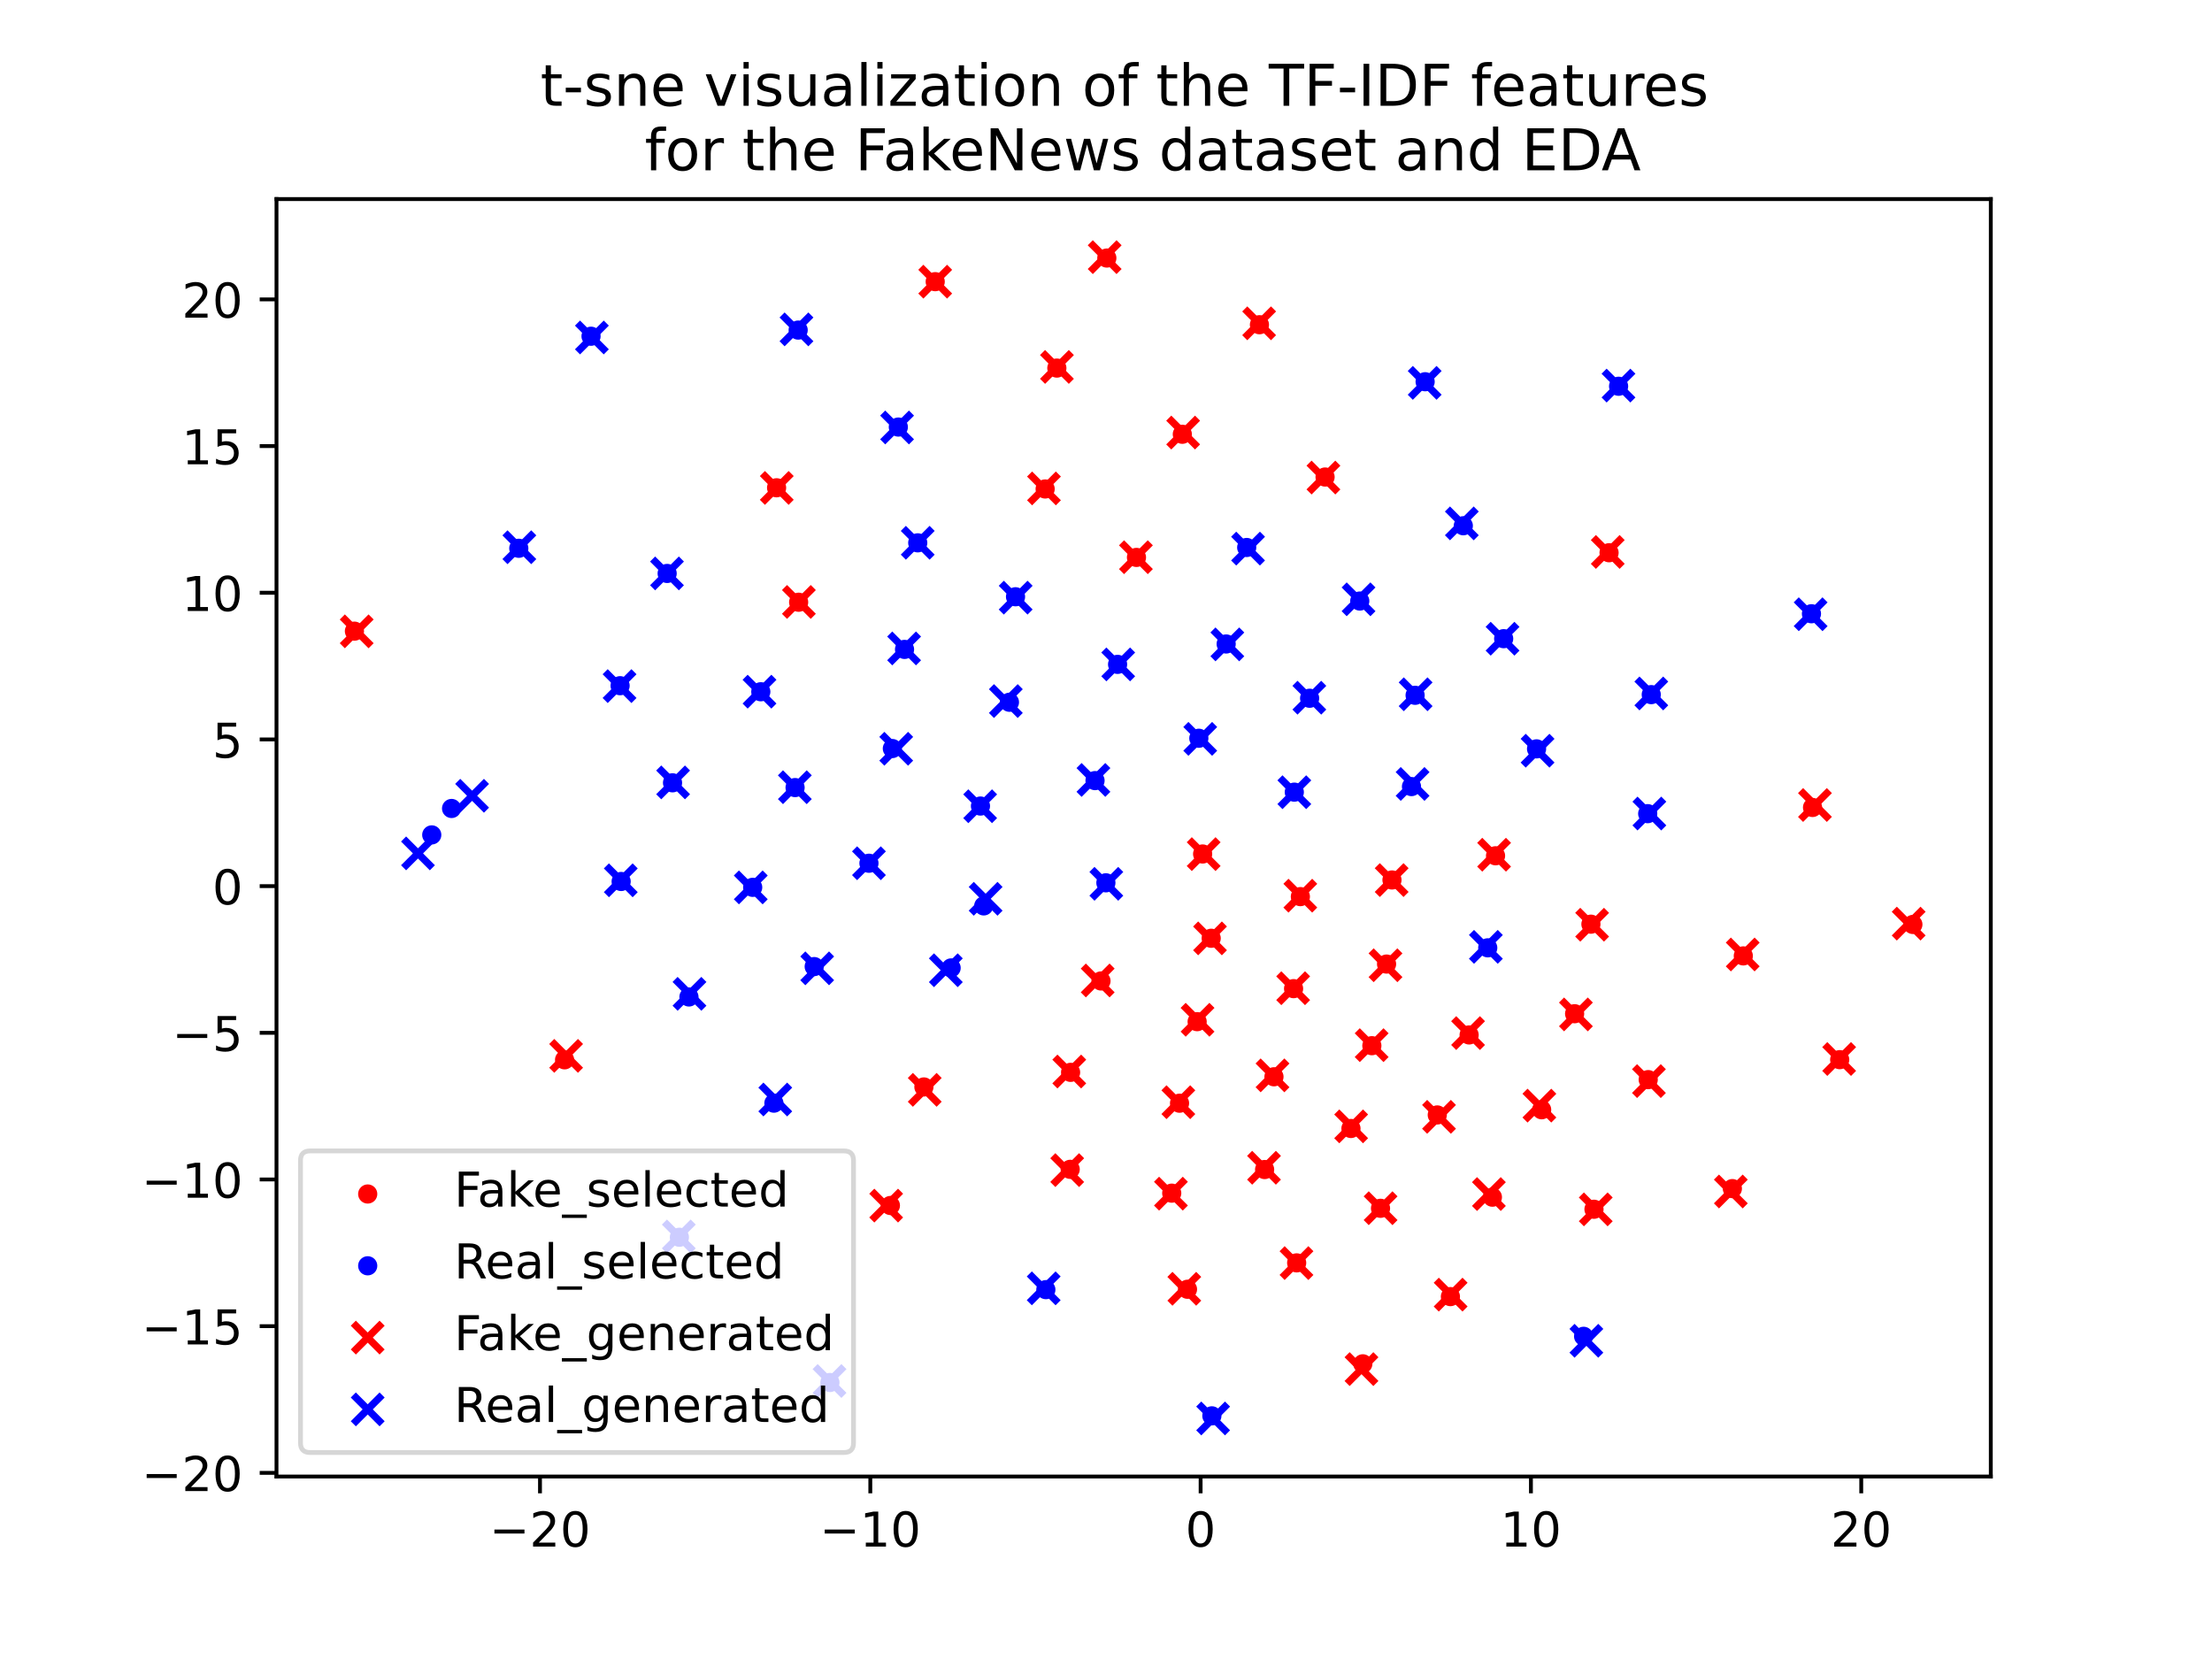 <?xml version="1.0" encoding="utf-8" standalone="no"?>
<!DOCTYPE svg PUBLIC "-//W3C//DTD SVG 1.1//EN"
  "http://www.w3.org/Graphics/SVG/1.1/DTD/svg11.dtd">
<!-- Created with matplotlib (https://matplotlib.org/) -->
<svg height="345.6pt" version="1.1" viewBox="0 0 460.8 345.6" width="460.8pt" xmlns="http://www.w3.org/2000/svg" xmlns:xlink="http://www.w3.org/1999/xlink">
 <defs>
  <style type="text/css">*{stroke-linecap:butt;stroke-linejoin:round;}</style>
 </defs>
 <g id="figure_1">
  <g id="patch_1">
   <path d="M 0 345.6 
L 460.8 345.6 
L 460.8 0 
L 0 0 
z
" style="fill:#ffffff;"/>
  </g>
  <g id="axes_1">
   <g id="patch_2">
    <path d="M 57.6 307.584 
L 414.72 307.584 
L 414.72 41.472 
L 57.6 41.472 
z
" style="fill:#ffffff;"/>
   </g>
   <g id="PathCollection_1">
    <defs>
     <path d="M 0 1.5 
C 0.398 1.5 0.779 1.342 1.061 1.061 
C 1.342 0.779 1.5 0.398 1.5 0 
C 1.5 -0.398 1.342 -0.779 1.061 -1.061 
C 0.779 -1.342 0.398 -1.5 0 -1.5 
C -0.398 -1.5 -0.779 -1.342 -1.061 -1.061 
C -1.342 -0.779 -1.5 -0.398 -1.5 0 
C -1.5 0.398 -1.342 0.779 -1.061 1.061 
C -0.779 1.342 -0.398 1.5 0 1.5 
z
" id="m5cd9cd2c1f" style="stroke:#ff0000;"/>
    </defs>
    <g clip-path="url(#p3968320661)">
     <use style="fill:#ff0000;stroke:#ff0000;" x="302.148" xlink:href="#m5cd9cd2c1f" y="270.108"/>
     <use style="fill:#ff0000;stroke:#ff0000;" x="287.586" xlink:href="#m5cd9cd2c1f" y="251.712"/>
     <use style="fill:#ff0000;stroke:#ff0000;" x="194.821" xlink:href="#m5cd9cd2c1f" y="58.677"/>
     <use style="fill:#ff0000;stroke:#ff0000;" x="289.973" xlink:href="#m5cd9cd2c1f" y="183.312"/>
     <use style="fill:#ff0000;stroke:#ff0000;" x="166.371" xlink:href="#m5cd9cd2c1f" y="125.456"/>
     <use style="fill:#ff0000;stroke:#ff0000;" x="245.72" xlink:href="#m5cd9cd2c1f" y="229.82"/>
     <use style="fill:#ff0000;stroke:#ff0000;" x="246.3" xlink:href="#m5cd9cd2c1f" y="90.466"/>
     <use style="fill:#ff0000;stroke:#ff0000;" x="299.409" xlink:href="#m5cd9cd2c1f" y="232.263"/>
     <use style="fill:#ff0000;stroke:#ff0000;" x="161.778" xlink:href="#m5cd9cd2c1f" y="101.613"/>
     <use style="fill:#ff0000;stroke:#ff0000;" x="223.023" xlink:href="#m5cd9cd2c1f" y="223.392"/>
     <use style="fill:#ff0000;stroke:#ff0000;" x="250.529" xlink:href="#m5cd9cd2c1f" y="177.9"/>
     <use style="fill:#ff0000;stroke:#ff0000;" x="265.39" xlink:href="#m5cd9cd2c1f" y="224.313"/>
     <use style="fill:#ff0000;stroke:#ff0000;" x="230.573" xlink:href="#m5cd9cd2c1f" y="53.755"/>
     <use style="fill:#ff0000;stroke:#ff0000;" x="285.783" xlink:href="#m5cd9cd2c1f" y="217.837"/>
     <use style="fill:#ff0000;stroke:#ff0000;" x="270.119" xlink:href="#m5cd9cd2c1f" y="263.08"/>
     <use style="fill:#ff0000;stroke:#ff0000;" x="269.476" xlink:href="#m5cd9cd2c1f" y="205.953"/>
     <use style="fill:#ff0000;stroke:#ff0000;" x="73.833" xlink:href="#m5cd9cd2c1f" y="131.482"/>
     <use style="fill:#ff0000;stroke:#ff0000;" x="192.466" xlink:href="#m5cd9cd2c1f" y="226.432"/>
     <use style="fill:#ff0000;stroke:#ff0000;" x="244.093" xlink:href="#m5cd9cd2c1f" y="248.556"/>
     <use style="fill:#ff0000;stroke:#ff0000;" x="217.723" xlink:href="#m5cd9cd2c1f" y="101.862"/>
     <use style="fill:#ff0000;stroke:#ff0000;" x="328.02" xlink:href="#m5cd9cd2c1f" y="211.178"/>
     <use style="fill:#ff0000;stroke:#ff0000;" x="262.364" xlink:href="#m5cd9cd2c1f" y="67.645"/>
     <use style="fill:#ff0000;stroke:#ff0000;" x="185.486" xlink:href="#m5cd9cd2c1f" y="251.128"/>
     <use style="fill:#ff0000;stroke:#ff0000;" x="310.893" xlink:href="#m5cd9cd2c1f" y="249.395"/>
     <use style="fill:#ff0000;stroke:#ff0000;" x="360.882" xlink:href="#m5cd9cd2c1f" y="247.608"/>
     <use style="fill:#ff0000;stroke:#ff0000;" x="288.846" xlink:href="#m5cd9cd2c1f" y="200.832"/>
     <use style="fill:#ff0000;stroke:#ff0000;" x="335.196" xlink:href="#m5cd9cd2c1f" y="115.145"/>
     <use style="fill:#ff0000;stroke:#ff0000;" x="270.891" xlink:href="#m5cd9cd2c1f" y="186.782"/>
     <use style="fill:#ff0000;stroke:#ff0000;" x="249.388" xlink:href="#m5cd9cd2c1f" y="212.831"/>
     <use style="fill:#ff0000;stroke:#ff0000;" x="247.375" xlink:href="#m5cd9cd2c1f" y="268.576"/>
     <use style="fill:#ff0000;stroke:#ff0000;" x="332.056" xlink:href="#m5cd9cd2c1f" y="251.909"/>
     <use style="fill:#ff0000;stroke:#ff0000;" x="363.163" xlink:href="#m5cd9cd2c1f" y="199.131"/>
     <use style="fill:#ff0000;stroke:#ff0000;" x="377.584" xlink:href="#m5cd9cd2c1f" y="168.21"/>
     <use style="fill:#ff0000;stroke:#ff0000;" x="306.046" xlink:href="#m5cd9cd2c1f" y="215.597"/>
     <use style="fill:#ff0000;stroke:#ff0000;" x="236.748" xlink:href="#m5cd9cd2c1f" y="116.121"/>
     <use style="fill:#ff0000;stroke:#ff0000;" x="311.55" xlink:href="#m5cd9cd2c1f" y="178.274"/>
     <use style="fill:#ff0000;stroke:#ff0000;" x="283.902" xlink:href="#m5cd9cd2c1f" y="284.108"/>
     <use style="fill:#ff0000;stroke:#ff0000;" x="398.487" xlink:href="#m5cd9cd2c1f" y="192.583"/>
     <use style="fill:#ff0000;stroke:#ff0000;" x="343.354" xlink:href="#m5cd9cd2c1f" y="224.906"/>
     <use style="fill:#ff0000;stroke:#ff0000;" x="263.443" xlink:href="#m5cd9cd2c1f" y="243.634"/>
     <use style="fill:#ff0000;stroke:#ff0000;" x="331.417" xlink:href="#m5cd9cd2c1f" y="192.524"/>
     <use style="fill:#ff0000;stroke:#ff0000;" x="252.313" xlink:href="#m5cd9cd2c1f" y="195.458"/>
     <use style="fill:#ff0000;stroke:#ff0000;" x="229.354" xlink:href="#m5cd9cd2c1f" y="204.352"/>
     <use style="fill:#ff0000;stroke:#ff0000;" x="117.612" xlink:href="#m5cd9cd2c1f" y="220.778"/>
     <use style="fill:#ff0000;stroke:#ff0000;" x="383.243" xlink:href="#m5cd9cd2c1f" y="220.746"/>
     <use style="fill:#ff0000;stroke:#ff0000;" x="222.939" xlink:href="#m5cd9cd2c1f" y="243.593"/>
     <use style="fill:#ff0000;stroke:#ff0000;" x="281.429" xlink:href="#m5cd9cd2c1f" y="235.086"/>
     <use style="fill:#ff0000;stroke:#ff0000;" x="276.037" xlink:href="#m5cd9cd2c1f" y="99.372"/>
     <use style="fill:#ff0000;stroke:#ff0000;" x="321.154" xlink:href="#m5cd9cd2c1f" y="231.183"/>
     <use style="fill:#ff0000;stroke:#ff0000;" x="220.162" xlink:href="#m5cd9cd2c1f" y="76.678"/>
    </g>
   </g>
   <g id="PathCollection_2">
    <defs>
     <path d="M 0 1.5 
C 0.398 1.5 0.779 1.342 1.061 1.061 
C 1.342 0.779 1.5 0.398 1.5 0 
C 1.5 -0.398 1.342 -0.779 1.061 -1.061 
C 0.779 -1.342 0.398 -1.5 0 -1.5 
C -0.398 -1.5 -0.779 -1.342 -1.061 -1.061 
C -1.342 -0.779 -1.5 -0.398 -1.5 0 
C -1.5 0.398 -1.342 0.779 -1.061 1.061 
C -0.779 1.342 -0.398 1.5 0 1.5 
z
" id="m6f9c058db0" style="stroke:#0000ff;"/>
    </defs>
    <g clip-path="url(#p3968320661)">
     <use style="fill:#0000ff;stroke:#0000ff;" x="252.454" xlink:href="#m6f9c058db0" y="294.946"/>
     <use style="fill:#0000ff;stroke:#0000ff;" x="313.242" xlink:href="#m6f9c058db0" y="133.048"/>
     <use style="fill:#0000ff;stroke:#0000ff;" x="337.182" xlink:href="#m6f9c058db0" y="80.465"/>
     <use style="fill:#0000ff;stroke:#0000ff;" x="165.63" xlink:href="#m6f9c058db0" y="164.067"/>
     <use style="fill:#0000ff;stroke:#0000ff;" x="181.017" xlink:href="#m6f9c058db0" y="179.829"/>
     <use style="fill:#0000ff;stroke:#0000ff;" x="294.794" xlink:href="#m6f9c058db0" y="144.844"/>
     <use style="fill:#0000ff;stroke:#0000ff;" x="269.627" xlink:href="#m6f9c058db0" y="165.018"/>
     <use style="fill:#0000ff;stroke:#0000ff;" x="329.894" xlink:href="#m6f9c058db0" y="278.379"/>
     <use style="fill:#0000ff;stroke:#0000ff;" x="188.431" xlink:href="#m6f9c058db0" y="135.284"/>
     <use style="fill:#0000ff;stroke:#0000ff;" x="187.139" xlink:href="#m6f9c058db0" y="88.964"/>
     <use style="fill:#0000ff;stroke:#0000ff;" x="210.286" xlink:href="#m6f9c058db0" y="146.292"/>
     <use style="fill:#0000ff;stroke:#0000ff;" x="230.376" xlink:href="#m6f9c058db0" y="183.906"/>
     <use style="fill:#0000ff;stroke:#0000ff;" x="272.818" xlink:href="#m6f9c058db0" y="145.46"/>
     <use style="fill:#0000ff;stroke:#0000ff;" x="232.813" xlink:href="#m6f9c058db0" y="138.401"/>
     <use style="fill:#0000ff;stroke:#0000ff;" x="123.124" xlink:href="#m6f9c058db0" y="70.044"/>
     <use style="fill:#0000ff;stroke:#0000ff;" x="204.932" xlink:href="#m6f9c058db0" y="188.716"/>
     <use style="fill:#0000ff;stroke:#0000ff;" x="158.49" xlink:href="#m6f9c058db0" y="144.105"/>
     <use style="fill:#0000ff;stroke:#0000ff;" x="228.115" xlink:href="#m6f9c058db0" y="162.614"/>
     <use style="fill:#0000ff;stroke:#0000ff;" x="377.36" xlink:href="#m6f9c058db0" y="127.856"/>
     <use style="fill:#0000ff;stroke:#0000ff;" x="294.039" xlink:href="#m6f9c058db0" y="163.859"/>
     <use style="fill:#0000ff;stroke:#0000ff;" x="172.886" xlink:href="#m6f9c058db0" y="288.001"/>
     <use style="fill:#0000ff;stroke:#0000ff;" x="320.092" xlink:href="#m6f9c058db0" y="156.001"/>
     <use style="fill:#0000ff;stroke:#0000ff;" x="343.245" xlink:href="#m6f9c058db0" y="169.501"/>
     <use style="fill:#0000ff;stroke:#0000ff;" x="191.181" xlink:href="#m6f9c058db0" y="113.083"/>
     <use style="fill:#0000ff;stroke:#0000ff;" x="89.942" xlink:href="#m6f9c058db0" y="173.924"/>
     <use style="fill:#0000ff;stroke:#0000ff;" x="140.101" xlink:href="#m6f9c058db0" y="163.073"/>
     <use style="fill:#0000ff;stroke:#0000ff;" x="249.738" xlink:href="#m6f9c058db0" y="153.794"/>
     <use style="fill:#0000ff;stroke:#0000ff;" x="309.924" xlink:href="#m6f9c058db0" y="197.448"/>
     <use style="fill:#0000ff;stroke:#0000ff;" x="198.137" xlink:href="#m6f9c058db0" y="201.637"/>
     <use style="fill:#0000ff;stroke:#0000ff;" x="161.219" xlink:href="#m6f9c058db0" y="229.807"/>
     <use style="fill:#0000ff;stroke:#0000ff;" x="138.981" xlink:href="#m6f9c058db0" y="119.461"/>
     <use style="fill:#0000ff;stroke:#0000ff;" x="129.397" xlink:href="#m6f9c058db0" y="183.629"/>
     <use style="fill:#0000ff;stroke:#0000ff;" x="204.25" xlink:href="#m6f9c058db0" y="167.913"/>
     <use style="fill:#0000ff;stroke:#0000ff;" x="343.987" xlink:href="#m6f9c058db0" y="144.704"/>
     <use style="fill:#0000ff;stroke:#0000ff;" x="156.799" xlink:href="#m6f9c058db0" y="184.851"/>
     <use style="fill:#0000ff;stroke:#0000ff;" x="259.71" xlink:href="#m6f9c058db0" y="114.05"/>
     <use style="fill:#0000ff;stroke:#0000ff;" x="304.835" xlink:href="#m6f9c058db0" y="109.523"/>
     <use style="fill:#0000ff;stroke:#0000ff;" x="141.529" xlink:href="#m6f9c058db0" y="257.743"/>
     <use style="fill:#0000ff;stroke:#0000ff;" x="255.433" xlink:href="#m6f9c058db0" y="134.153"/>
     <use style="fill:#0000ff;stroke:#0000ff;" x="129.18" xlink:href="#m6f9c058db0" y="142.844"/>
     <use style="fill:#0000ff;stroke:#0000ff;" x="217.87" xlink:href="#m6f9c058db0" y="268.655"/>
     <use style="fill:#0000ff;stroke:#0000ff;" x="169.614" xlink:href="#m6f9c058db0" y="201.358"/>
     <use style="fill:#0000ff;stroke:#0000ff;" x="166.274" xlink:href="#m6f9c058db0" y="68.763"/>
     <use style="fill:#0000ff;stroke:#0000ff;" x="143.52" xlink:href="#m6f9c058db0" y="207.688"/>
     <use style="fill:#0000ff;stroke:#0000ff;" x="283.265" xlink:href="#m6f9c058db0" y="125.209"/>
     <use style="fill:#0000ff;stroke:#0000ff;" x="211.553" xlink:href="#m6f9c058db0" y="124.316"/>
     <use style="fill:#0000ff;stroke:#0000ff;" x="94.071" xlink:href="#m6f9c058db0" y="168.42"/>
     <use style="fill:#0000ff;stroke:#0000ff;" x="296.881" xlink:href="#m6f9c058db0" y="79.523"/>
     <use style="fill:#0000ff;stroke:#0000ff;" x="185.894" xlink:href="#m6f9c058db0" y="155.936"/>
     <use style="fill:#0000ff;stroke:#0000ff;" x="108.074" xlink:href="#m6f9c058db0" y="114.218"/>
    </g>
   </g>
   <g id="PathCollection_3">
    <defs>
     <path d="M -3 3 
L 3 -3 
M -3 -3 
L 3 3 
" id="m0efbf2f2ab" style="stroke:#ff0000;stroke-width:1.5;"/>
    </defs>
    <g clip-path="url(#p3968320661)">
     <use style="fill:#ff0000;stroke:#ff0000;stroke-width:1.5;" x="302.196" xlink:href="#m0efbf2f2ab" y="269.693"/>
     <use style="fill:#ff0000;stroke:#ff0000;stroke-width:1.5;" x="287.602" xlink:href="#m0efbf2f2ab" y="251.692"/>
     <use style="fill:#ff0000;stroke:#ff0000;stroke-width:1.5;" x="194.821" xlink:href="#m0efbf2f2ab" y="58.677"/>
     <use style="fill:#ff0000;stroke:#ff0000;stroke-width:1.5;" x="289.908" xlink:href="#m0efbf2f2ab" y="183.336"/>
     <use style="fill:#ff0000;stroke:#ff0000;stroke-width:1.5;" x="166.425" xlink:href="#m0efbf2f2ab" y="125.394"/>
     <use style="fill:#ff0000;stroke:#ff0000;stroke-width:1.5;" x="245.473" xlink:href="#m0efbf2f2ab" y="229.607"/>
     <use style="fill:#ff0000;stroke:#ff0000;stroke-width:1.5;" x="246.47" xlink:href="#m0efbf2f2ab" y="90.108"/>
     <use style="fill:#ff0000;stroke:#ff0000;stroke-width:1.5;" x="299.773" xlink:href="#m0efbf2f2ab" y="232.654"/>
     <use style="fill:#ff0000;stroke:#ff0000;stroke-width:1.5;" x="161.817" xlink:href="#m0efbf2f2ab" y="101.644"/>
     <use style="fill:#ff0000;stroke:#ff0000;stroke-width:1.5;" x="222.747" xlink:href="#m0efbf2f2ab" y="223.217"/>
     <use style="fill:#ff0000;stroke:#ff0000;stroke-width:1.5;" x="250.745" xlink:href="#m0efbf2f2ab" y="177.928"/>
     <use style="fill:#ff0000;stroke:#ff0000;stroke-width:1.5;" x="265.086" xlink:href="#m0efbf2f2ab" y="224.016"/>
     <use style="fill:#ff0000;stroke:#ff0000;stroke-width:1.5;" x="230.122" xlink:href="#m0efbf2f2ab" y="53.568"/>
     <use style="fill:#ff0000;stroke:#ff0000;stroke-width:1.5;" x="285.74" xlink:href="#m0efbf2f2ab" y="217.726"/>
     <use style="fill:#ff0000;stroke:#ff0000;stroke-width:1.5;" x="270.083" xlink:href="#m0efbf2f2ab" y="263.124"/>
     <use style="fill:#ff0000;stroke:#ff0000;stroke-width:1.5;" x="269.389" xlink:href="#m0efbf2f2ab" y="205.862"/>
     <use style="fill:#ff0000;stroke:#ff0000;stroke-width:1.5;" x="74.308" xlink:href="#m0efbf2f2ab" y="131.52"/>
     <use style="fill:#ff0000;stroke:#ff0000;stroke-width:1.5;" x="192.639" xlink:href="#m0efbf2f2ab" y="227.034"/>
     <use style="fill:#ff0000;stroke:#ff0000;stroke-width:1.5;" x="243.927" xlink:href="#m0efbf2f2ab" y="248.658"/>
     <use style="fill:#ff0000;stroke:#ff0000;stroke-width:1.5;" x="217.478" xlink:href="#m0efbf2f2ab" y="101.745"/>
     <use style="fill:#ff0000;stroke:#ff0000;stroke-width:1.5;" x="328.293" xlink:href="#m0efbf2f2ab" y="211.322"/>
     <use style="fill:#ff0000;stroke:#ff0000;stroke-width:1.5;" x="262.3" xlink:href="#m0efbf2f2ab" y="67.354"/>
     <use style="fill:#ff0000;stroke:#ff0000;stroke-width:1.5;" x="184.607" xlink:href="#m0efbf2f2ab" y="251.148"/>
     <use style="fill:#ff0000;stroke:#ff0000;stroke-width:1.5;" x="310.166" xlink:href="#m0efbf2f2ab" y="248.743"/>
     <use style="fill:#ff0000;stroke:#ff0000;stroke-width:1.5;" x="360.565" xlink:href="#m0efbf2f2ab" y="248.209"/>
     <use style="fill:#ff0000;stroke:#ff0000;stroke-width:1.5;" x="288.625" xlink:href="#m0efbf2f2ab" y="201.077"/>
     <use style="fill:#ff0000;stroke:#ff0000;stroke-width:1.5;" x="334.925" xlink:href="#m0efbf2f2ab" y="114.979"/>
     <use style="fill:#ff0000;stroke:#ff0000;stroke-width:1.5;" x="270.88" xlink:href="#m0efbf2f2ab" y="186.586"/>
     <use style="fill:#ff0000;stroke:#ff0000;stroke-width:1.5;" x="249.469" xlink:href="#m0efbf2f2ab" y="212.436"/>
     <use style="fill:#ff0000;stroke:#ff0000;stroke-width:1.5;" x="246.712" xlink:href="#m0efbf2f2ab" y="268.476"/>
     <use style="fill:#ff0000;stroke:#ff0000;stroke-width:1.5;" x="332.426" xlink:href="#m0efbf2f2ab" y="251.934"/>
     <use style="fill:#ff0000;stroke:#ff0000;stroke-width:1.5;" x="363.042" xlink:href="#m0efbf2f2ab" y="198.835"/>
     <use style="fill:#ff0000;stroke:#ff0000;stroke-width:1.5;" x="378.089" xlink:href="#m0efbf2f2ab" y="167.696"/>
     <use style="fill:#ff0000;stroke:#ff0000;stroke-width:1.5;" x="305.824" xlink:href="#m0efbf2f2ab" y="215.209"/>
     <use style="fill:#ff0000;stroke:#ff0000;stroke-width:1.5;" x="236.633" xlink:href="#m0efbf2f2ab" y="116.077"/>
     <use style="fill:#ff0000;stroke:#ff0000;stroke-width:1.5;" x="311.247" xlink:href="#m0efbf2f2ab" y="178.053"/>
     <use style="fill:#ff0000;stroke:#ff0000;stroke-width:1.5;" x="283.623" xlink:href="#m0efbf2f2ab" y="285.21"/>
     <use style="fill:#ff0000;stroke:#ff0000;stroke-width:1.5;" x="397.611" xlink:href="#m0efbf2f2ab" y="192.406"/>
     <use style="fill:#ff0000;stroke:#ff0000;stroke-width:1.5;" x="343.502" xlink:href="#m0efbf2f2ab" y="225.213"/>
     <use style="fill:#ff0000;stroke:#ff0000;stroke-width:1.5;" x="263.318" xlink:href="#m0efbf2f2ab" y="243.264"/>
     <use style="fill:#ff0000;stroke:#ff0000;stroke-width:1.5;" x="331.666" xlink:href="#m0efbf2f2ab" y="192.635"/>
     <use style="fill:#ff0000;stroke:#ff0000;stroke-width:1.5;" x="252.068" xlink:href="#m0efbf2f2ab" y="195.48"/>
     <use style="fill:#ff0000;stroke:#ff0000;stroke-width:1.5;" x="228.669" xlink:href="#m0efbf2f2ab" y="204.247"/>
     <use style="fill:#ff0000;stroke:#ff0000;stroke-width:1.5;" x="117.933" xlink:href="#m0efbf2f2ab" y="219.956"/>
     <use style="fill:#ff0000;stroke:#ff0000;stroke-width:1.5;" x="383.129" xlink:href="#m0efbf2f2ab" y="220.609"/>
     <use style="fill:#ff0000;stroke:#ff0000;stroke-width:1.5;" x="222.318" xlink:href="#m0efbf2f2ab" y="243.756"/>
     <use style="fill:#ff0000;stroke:#ff0000;stroke-width:1.5;" x="281.469" xlink:href="#m0efbf2f2ab" y="234.641"/>
     <use style="fill:#ff0000;stroke:#ff0000;stroke-width:1.5;" x="275.697" xlink:href="#m0efbf2f2ab" y="99.482"/>
     <use style="fill:#ff0000;stroke:#ff0000;stroke-width:1.5;" x="320.683" xlink:href="#m0efbf2f2ab" y="230.32"/>
     <use style="fill:#ff0000;stroke:#ff0000;stroke-width:1.5;" x="220.183" xlink:href="#m0efbf2f2ab" y="76.437"/>
    </g>
   </g>
   <g id="PathCollection_4">
    <defs>
     <path d="M -3 3 
L 3 -3 
M -3 -3 
L 3 3 
" id="mff8bf70776" style="stroke:#0000ff;stroke-width:1.5;"/>
    </defs>
    <g clip-path="url(#p3968320661)">
     <use style="fill:#0000ff;stroke:#0000ff;stroke-width:1.5;" x="252.718" xlink:href="#mff8bf70776" y="295.488"/>
     <use style="fill:#0000ff;stroke:#0000ff;stroke-width:1.5;" x="313.01" xlink:href="#mff8bf70776" y="133.058"/>
     <use style="fill:#0000ff;stroke:#0000ff;stroke-width:1.5;" x="337.162" xlink:href="#mff8bf70776" y="80.325"/>
     <use style="fill:#0000ff;stroke:#0000ff;stroke-width:1.5;" x="165.58" xlink:href="#mff8bf70776" y="163.991"/>
     <use style="fill:#0000ff;stroke:#0000ff;stroke-width:1.5;" x="181.017" xlink:href="#mff8bf70776" y="179.829"/>
     <use style="fill:#0000ff;stroke:#0000ff;stroke-width:1.5;" x="294.9" xlink:href="#mff8bf70776" y="144.629"/>
     <use style="fill:#0000ff;stroke:#0000ff;stroke-width:1.5;" x="269.634" xlink:href="#mff8bf70776" y="165.033"/>
     <use style="fill:#0000ff;stroke:#0000ff;stroke-width:1.5;" x="330.475" xlink:href="#mff8bf70776" y="279.31"/>
     <use style="fill:#0000ff;stroke:#0000ff;stroke-width:1.5;" x="188.342" xlink:href="#mff8bf70776" y="135.077"/>
     <use style="fill:#0000ff;stroke:#0000ff;stroke-width:1.5;" x="186.878" xlink:href="#mff8bf70776" y="89.049"/>
     <use style="fill:#0000ff;stroke:#0000ff;stroke-width:1.5;" x="209.535" xlink:href="#mff8bf70776" y="146.046"/>
     <use style="fill:#0000ff;stroke:#0000ff;stroke-width:1.5;" x="230.472" xlink:href="#mff8bf70776" y="184.117"/>
     <use style="fill:#0000ff;stroke:#0000ff;stroke-width:1.5;" x="272.763" xlink:href="#mff8bf70776" y="145.343"/>
     <use style="fill:#0000ff;stroke:#0000ff;stroke-width:1.5;" x="232.943" xlink:href="#mff8bf70776" y="138.406"/>
     <use style="fill:#0000ff;stroke:#0000ff;stroke-width:1.5;" x="123.302" xlink:href="#mff8bf70776" y="70.302"/>
     <use style="fill:#0000ff;stroke:#0000ff;stroke-width:1.5;" x="205.324" xlink:href="#mff8bf70776" y="187.235"/>
     <use style="fill:#0000ff;stroke:#0000ff;stroke-width:1.5;" x="158.22" xlink:href="#mff8bf70776" y="144.087"/>
     <use style="fill:#0000ff;stroke:#0000ff;stroke-width:1.5;" x="227.784" xlink:href="#mff8bf70776" y="162.475"/>
     <use style="fill:#0000ff;stroke:#0000ff;stroke-width:1.5;" x="377.189" xlink:href="#mff8bf70776" y="127.958"/>
     <use style="fill:#0000ff;stroke:#0000ff;stroke-width:1.5;" x="294.269" xlink:href="#mff8bf70776" y="163.31"/>
     <use style="fill:#0000ff;stroke:#0000ff;stroke-width:1.5;" x="172.805" xlink:href="#mff8bf70776" y="287.689"/>
     <use style="fill:#0000ff;stroke:#0000ff;stroke-width:1.5;" x="320.305" xlink:href="#mff8bf70776" y="156.385"/>
     <use style="fill:#0000ff;stroke:#0000ff;stroke-width:1.5;" x="343.594" xlink:href="#mff8bf70776" y="169.473"/>
     <use style="fill:#0000ff;stroke:#0000ff;stroke-width:1.5;" x="191.177" xlink:href="#mff8bf70776" y="113.071"/>
     <use style="fill:#0000ff;stroke:#0000ff;stroke-width:1.5;" x="87.072" xlink:href="#mff8bf70776" y="177.777"/>
     <use style="fill:#0000ff;stroke:#0000ff;stroke-width:1.5;" x="140.22" xlink:href="#mff8bf70776" y="162.986"/>
     <use style="fill:#0000ff;stroke:#0000ff;stroke-width:1.5;" x="250.033" xlink:href="#mff8bf70776" y="153.919"/>
     <use style="fill:#0000ff;stroke:#0000ff;stroke-width:1.5;" x="309.535" xlink:href="#mff8bf70776" y="197.246"/>
     <use style="fill:#0000ff;stroke:#0000ff;stroke-width:1.5;" x="197.032" xlink:href="#mff8bf70776" y="202.12"/>
     <use style="fill:#0000ff;stroke:#0000ff;stroke-width:1.5;" x="161.504" xlink:href="#mff8bf70776" y="229.046"/>
     <use style="fill:#0000ff;stroke:#0000ff;stroke-width:1.5;" x="138.947" xlink:href="#mff8bf70776" y="119.453"/>
     <use style="fill:#0000ff;stroke:#0000ff;stroke-width:1.5;" x="129.321" xlink:href="#mff8bf70776" y="183.384"/>
     <use style="fill:#0000ff;stroke:#0000ff;stroke-width:1.5;" x="204.185" xlink:href="#mff8bf70776" y="167.954"/>
     <use style="fill:#0000ff;stroke:#0000ff;stroke-width:1.5;" x="343.999" xlink:href="#mff8bf70776" y="144.459"/>
     <use style="fill:#0000ff;stroke:#0000ff;stroke-width:1.5;" x="156.399" xlink:href="#mff8bf70776" y="184.86"/>
     <use style="fill:#0000ff;stroke:#0000ff;stroke-width:1.5;" x="259.993" xlink:href="#mff8bf70776" y="114.283"/>
     <use style="fill:#0000ff;stroke:#0000ff;stroke-width:1.5;" x="304.527" xlink:href="#mff8bf70776" y="109.031"/>
     <use style="fill:#0000ff;stroke:#0000ff;stroke-width:1.5;" x="141.409" xlink:href="#mff8bf70776" y="257.575"/>
     <use style="fill:#0000ff;stroke:#0000ff;stroke-width:1.5;" x="255.678" xlink:href="#mff8bf70776" y="134.234"/>
     <use style="fill:#0000ff;stroke:#0000ff;stroke-width:1.5;" x="129.065" xlink:href="#mff8bf70776" y="142.929"/>
     <use style="fill:#0000ff;stroke:#0000ff;stroke-width:1.5;" x="217.422" xlink:href="#mff8bf70776" y="268.384"/>
     <use style="fill:#0000ff;stroke:#0000ff;stroke-width:1.5;" x="170.235" xlink:href="#mff8bf70776" y="201.722"/>
     <use style="fill:#0000ff;stroke:#0000ff;stroke-width:1.5;" x="165.921" xlink:href="#mff8bf70776" y="68.614"/>
     <use style="fill:#0000ff;stroke:#0000ff;stroke-width:1.5;" x="143.632" xlink:href="#mff8bf70776" y="207.033"/>
     <use style="fill:#0000ff;stroke:#0000ff;stroke-width:1.5;" x="283.009" xlink:href="#mff8bf70776" y="124.846"/>
     <use style="fill:#0000ff;stroke:#0000ff;stroke-width:1.5;" x="211.583" xlink:href="#mff8bf70776" y="124.5"/>
     <use style="fill:#0000ff;stroke:#0000ff;stroke-width:1.5;" x="98.346" xlink:href="#mff8bf70776" y="165.774"/>
     <use style="fill:#0000ff;stroke:#0000ff;stroke-width:1.5;" x="296.787" xlink:href="#mff8bf70776" y="79.756"/>
     <use style="fill:#0000ff;stroke:#0000ff;stroke-width:1.5;" x="186.7" xlink:href="#mff8bf70776" y="155.981"/>
     <use style="fill:#0000ff;stroke:#0000ff;stroke-width:1.5;" x="108.193" xlink:href="#mff8bf70776" y="113.999"/>
    </g>
   </g>
   <g id="matplotlib.axis_1">
    <g id="xtick_1">
     <g id="line2d_1">
      <defs>
       <path d="M 0 0 
L 0 3.5 
" id="m333fd2d156" style="stroke:#000000;stroke-width:0.8;"/>
      </defs>
      <g>
       <use style="stroke:#000000;stroke-width:0.8;" x="112.49" xlink:href="#m333fd2d156" y="307.584"/>
      </g>
     </g>
     <g id="text_1">
      <!-- −20 -->
      <g transform="translate(101.937 322.182)scale(0.1 -0.1)">
       <defs>
        <path d="M 10.594 35.5 
L 73.188 35.5 
L 73.188 27.203 
L 10.594 27.203 
z
" id="DejaVuSans-8722"/>
        <path d="M 19.188 8.297 
L 53.609 8.297 
L 53.609 0 
L 7.328 0 
L 7.328 8.297 
Q 12.938 14.109 22.625 23.891 
Q 32.328 33.688 34.812 36.531 
Q 39.547 41.844 41.422 45.531 
Q 43.312 49.219 43.312 52.781 
Q 43.312 58.594 39.234 62.25 
Q 35.156 65.922 28.609 65.922 
Q 23.969 65.922 18.812 64.312 
Q 13.672 62.703 7.812 59.422 
L 7.812 69.391 
Q 13.766 71.781 18.938 73 
Q 24.125 74.219 28.422 74.219 
Q 39.75 74.219 46.484 68.547 
Q 53.219 62.891 53.219 53.422 
Q 53.219 48.922 51.531 44.891 
Q 49.859 40.875 45.406 35.406 
Q 44.188 33.984 37.641 27.219 
Q 31.109 20.453 19.188 8.297 
z
" id="DejaVuSans-50"/>
        <path d="M 31.781 66.406 
Q 24.172 66.406 20.328 58.906 
Q 16.5 51.422 16.5 36.375 
Q 16.5 21.391 20.328 13.891 
Q 24.172 6.391 31.781 6.391 
Q 39.453 6.391 43.281 13.891 
Q 47.125 21.391 47.125 36.375 
Q 47.125 51.422 43.281 58.906 
Q 39.453 66.406 31.781 66.406 
z
M 31.781 74.219 
Q 44.047 74.219 50.516 64.516 
Q 56.984 54.828 56.984 36.375 
Q 56.984 17.969 50.516 8.266 
Q 44.047 -1.422 31.781 -1.422 
Q 19.531 -1.422 13.062 8.266 
Q 6.594 17.969 6.594 36.375 
Q 6.594 54.828 13.062 64.516 
Q 19.531 74.219 31.781 74.219 
z
" id="DejaVuSans-48"/>
       </defs>
       <use xlink:href="#DejaVuSans-8722"/>
       <use x="83.789" xlink:href="#DejaVuSans-50"/>
       <use x="147.412" xlink:href="#DejaVuSans-48"/>
      </g>
     </g>
    </g>
    <g id="xtick_2">
     <g id="line2d_2">
      <g>
       <use style="stroke:#000000;stroke-width:0.8;" x="181.3" xlink:href="#m333fd2d156" y="307.584"/>
      </g>
     </g>
     <g id="text_2">
      <!-- −10 -->
      <g transform="translate(170.748 322.182)scale(0.1 -0.1)">
       <defs>
        <path d="M 12.406 8.297 
L 28.516 8.297 
L 28.516 63.922 
L 10.984 60.406 
L 10.984 69.391 
L 28.422 72.906 
L 38.281 72.906 
L 38.281 8.297 
L 54.391 8.297 
L 54.391 0 
L 12.406 0 
z
" id="DejaVuSans-49"/>
       </defs>
       <use xlink:href="#DejaVuSans-8722"/>
       <use x="83.789" xlink:href="#DejaVuSans-49"/>
       <use x="147.412" xlink:href="#DejaVuSans-48"/>
      </g>
     </g>
    </g>
    <g id="xtick_3">
     <g id="line2d_3">
      <g>
       <use style="stroke:#000000;stroke-width:0.8;" x="250.111" xlink:href="#m333fd2d156" y="307.584"/>
      </g>
     </g>
     <g id="text_3">
      <!-- 0 -->
      <g transform="translate(246.929 322.182)scale(0.1 -0.1)">
       <use xlink:href="#DejaVuSans-48"/>
      </g>
     </g>
    </g>
    <g id="xtick_4">
     <g id="line2d_4">
      <g>
       <use style="stroke:#000000;stroke-width:0.8;" x="318.921" xlink:href="#m333fd2d156" y="307.584"/>
      </g>
     </g>
     <g id="text_4">
      <!-- 10 -->
      <g transform="translate(312.559 322.182)scale(0.1 -0.1)">
       <use xlink:href="#DejaVuSans-49"/>
       <use x="63.623" xlink:href="#DejaVuSans-48"/>
      </g>
     </g>
    </g>
    <g id="xtick_5">
     <g id="line2d_5">
      <g>
       <use style="stroke:#000000;stroke-width:0.8;" x="387.731" xlink:href="#m333fd2d156" y="307.584"/>
      </g>
     </g>
     <g id="text_5">
      <!-- 20 -->
      <g transform="translate(381.369 322.182)scale(0.1 -0.1)">
       <use xlink:href="#DejaVuSans-50"/>
       <use x="63.623" xlink:href="#DejaVuSans-48"/>
      </g>
     </g>
    </g>
   </g>
   <g id="matplotlib.axis_2">
    <g id="ytick_1">
     <g id="line2d_6">
      <defs>
       <path d="M 0 0 
L -3.5 0 
" id="m675a9d72a7" style="stroke:#000000;stroke-width:0.8;"/>
      </defs>
      <g>
       <use style="stroke:#000000;stroke-width:0.8;" x="57.6" xlink:href="#m675a9d72a7" y="306.821"/>
      </g>
     </g>
     <g id="text_6">
      <!-- −20 -->
      <g transform="translate(29.495 310.62)scale(0.1 -0.1)">
       <use xlink:href="#DejaVuSans-8722"/>
       <use x="83.789" xlink:href="#DejaVuSans-50"/>
       <use x="147.412" xlink:href="#DejaVuSans-48"/>
      </g>
     </g>
    </g>
    <g id="ytick_2">
     <g id="line2d_7">
      <g>
       <use style="stroke:#000000;stroke-width:0.8;" x="57.6" xlink:href="#m675a9d72a7" y="276.264"/>
      </g>
     </g>
     <g id="text_7">
      <!-- −15 -->
      <g transform="translate(29.495 280.064)scale(0.1 -0.1)">
       <defs>
        <path d="M 10.797 72.906 
L 49.516 72.906 
L 49.516 64.594 
L 19.828 64.594 
L 19.828 46.734 
Q 21.969 47.469 24.109 47.828 
Q 26.266 48.188 28.422 48.188 
Q 40.625 48.188 47.75 41.5 
Q 54.891 34.812 54.891 23.391 
Q 54.891 11.625 47.562 5.094 
Q 40.234 -1.422 26.906 -1.422 
Q 22.312 -1.422 17.547 -0.641 
Q 12.797 0.141 7.719 1.703 
L 7.719 11.625 
Q 12.109 9.234 16.797 8.062 
Q 21.484 6.891 26.703 6.891 
Q 35.156 6.891 40.078 11.328 
Q 45.016 15.766 45.016 23.391 
Q 45.016 31 40.078 35.438 
Q 35.156 39.891 26.703 39.891 
Q 22.75 39.891 18.812 39.016 
Q 14.891 38.141 10.797 36.281 
z
" id="DejaVuSans-53"/>
       </defs>
       <use xlink:href="#DejaVuSans-8722"/>
       <use x="83.789" xlink:href="#DejaVuSans-49"/>
       <use x="147.412" xlink:href="#DejaVuSans-53"/>
      </g>
     </g>
    </g>
    <g id="ytick_3">
     <g id="line2d_8">
      <g>
       <use style="stroke:#000000;stroke-width:0.8;" x="57.6" xlink:href="#m675a9d72a7" y="245.708"/>
      </g>
     </g>
     <g id="text_8">
      <!-- −10 -->
      <g transform="translate(29.495 249.507)scale(0.1 -0.1)">
       <use xlink:href="#DejaVuSans-8722"/>
       <use x="83.789" xlink:href="#DejaVuSans-49"/>
       <use x="147.412" xlink:href="#DejaVuSans-48"/>
      </g>
     </g>
    </g>
    <g id="ytick_4">
     <g id="line2d_9">
      <g>
       <use style="stroke:#000000;stroke-width:0.8;" x="57.6" xlink:href="#m675a9d72a7" y="215.152"/>
      </g>
     </g>
     <g id="text_9">
      <!-- −5 -->
      <g transform="translate(35.858 218.951)scale(0.1 -0.1)">
       <use xlink:href="#DejaVuSans-8722"/>
       <use x="83.789" xlink:href="#DejaVuSans-53"/>
      </g>
     </g>
    </g>
    <g id="ytick_5">
     <g id="line2d_10">
      <g>
       <use style="stroke:#000000;stroke-width:0.8;" x="57.6" xlink:href="#m675a9d72a7" y="184.595"/>
      </g>
     </g>
     <g id="text_10">
      <!-- 0 -->
      <g transform="translate(44.237 188.394)scale(0.1 -0.1)">
       <use xlink:href="#DejaVuSans-48"/>
      </g>
     </g>
    </g>
    <g id="ytick_6">
     <g id="line2d_11">
      <g>
       <use style="stroke:#000000;stroke-width:0.8;" x="57.6" xlink:href="#m675a9d72a7" y="154.039"/>
      </g>
     </g>
     <g id="text_11">
      <!-- 5 -->
      <g transform="translate(44.237 157.838)scale(0.1 -0.1)">
       <use xlink:href="#DejaVuSans-53"/>
      </g>
     </g>
    </g>
    <g id="ytick_7">
     <g id="line2d_12">
      <g>
       <use style="stroke:#000000;stroke-width:0.8;" x="57.6" xlink:href="#m675a9d72a7" y="123.482"/>
      </g>
     </g>
     <g id="text_12">
      <!-- 10 -->
      <g transform="translate(37.875 127.282)scale(0.1 -0.1)">
       <use xlink:href="#DejaVuSans-49"/>
       <use x="63.623" xlink:href="#DejaVuSans-48"/>
      </g>
     </g>
    </g>
    <g id="ytick_8">
     <g id="line2d_13">
      <g>
       <use style="stroke:#000000;stroke-width:0.8;" x="57.6" xlink:href="#m675a9d72a7" y="92.926"/>
      </g>
     </g>
     <g id="text_13">
      <!-- 15 -->
      <g transform="translate(37.875 96.725)scale(0.1 -0.1)">
       <use xlink:href="#DejaVuSans-49"/>
       <use x="63.623" xlink:href="#DejaVuSans-53"/>
      </g>
     </g>
    </g>
    <g id="ytick_9">
     <g id="line2d_14">
      <g>
       <use style="stroke:#000000;stroke-width:0.8;" x="57.6" xlink:href="#m675a9d72a7" y="62.37"/>
      </g>
     </g>
     <g id="text_14">
      <!-- 20 -->
      <g transform="translate(37.875 66.169)scale(0.1 -0.1)">
       <use xlink:href="#DejaVuSans-50"/>
       <use x="63.623" xlink:href="#DejaVuSans-48"/>
      </g>
     </g>
    </g>
   </g>
   <g id="patch_3">
    <path d="M 57.6 307.584 
L 57.6 41.472 
" style="fill:none;stroke:#000000;stroke-linecap:square;stroke-linejoin:miter;stroke-width:0.8;"/>
   </g>
   <g id="patch_4">
    <path d="M 414.72 307.584 
L 414.72 41.472 
" style="fill:none;stroke:#000000;stroke-linecap:square;stroke-linejoin:miter;stroke-width:0.8;"/>
   </g>
   <g id="patch_5">
    <path d="M 57.6 307.584 
L 414.72 307.584 
" style="fill:none;stroke:#000000;stroke-linecap:square;stroke-linejoin:miter;stroke-width:0.8;"/>
   </g>
   <g id="patch_6">
    <path d="M 57.6 41.472 
L 414.72 41.472 
" style="fill:none;stroke:#000000;stroke-linecap:square;stroke-linejoin:miter;stroke-width:0.8;"/>
   </g>
   <g id="text_15">
    <!-- t-sne visualization of the TF-IDF features  -->
    <g transform="translate(112.57 22.035)scale(0.12 -0.12)">
     <defs>
      <path d="M 18.312 70.219 
L 18.312 54.688 
L 36.812 54.688 
L 36.812 47.703 
L 18.312 47.703 
L 18.312 18.016 
Q 18.312 11.328 20.141 9.422 
Q 21.969 7.516 27.594 7.516 
L 36.812 7.516 
L 36.812 0 
L 27.594 0 
Q 17.188 0 13.234 3.875 
Q 9.281 7.766 9.281 18.016 
L 9.281 47.703 
L 2.688 47.703 
L 2.688 54.688 
L 9.281 54.688 
L 9.281 70.219 
z
" id="DejaVuSans-116"/>
      <path d="M 4.891 31.391 
L 31.203 31.391 
L 31.203 23.391 
L 4.891 23.391 
z
" id="DejaVuSans-45"/>
      <path d="M 44.281 53.078 
L 44.281 44.578 
Q 40.484 46.531 36.375 47.5 
Q 32.281 48.484 27.875 48.484 
Q 21.188 48.484 17.844 46.438 
Q 14.5 44.391 14.5 40.281 
Q 14.5 37.156 16.891 35.375 
Q 19.281 33.594 26.516 31.984 
L 29.594 31.297 
Q 39.156 29.25 43.188 25.516 
Q 47.219 21.781 47.219 15.094 
Q 47.219 7.469 41.188 3.016 
Q 35.156 -1.422 24.609 -1.422 
Q 20.219 -1.422 15.453 -0.562 
Q 10.688 0.297 5.422 2 
L 5.422 11.281 
Q 10.406 8.688 15.234 7.391 
Q 20.062 6.109 24.812 6.109 
Q 31.156 6.109 34.562 8.281 
Q 37.984 10.453 37.984 14.406 
Q 37.984 18.062 35.516 20.016 
Q 33.062 21.969 24.703 23.781 
L 21.578 24.516 
Q 13.234 26.266 9.516 29.906 
Q 5.812 33.547 5.812 39.891 
Q 5.812 47.609 11.281 51.797 
Q 16.75 56 26.812 56 
Q 31.781 56 36.172 55.266 
Q 40.578 54.547 44.281 53.078 
z
" id="DejaVuSans-115"/>
      <path d="M 54.891 33.016 
L 54.891 0 
L 45.906 0 
L 45.906 32.719 
Q 45.906 40.484 42.875 44.328 
Q 39.844 48.188 33.797 48.188 
Q 26.516 48.188 22.312 43.547 
Q 18.109 38.922 18.109 30.906 
L 18.109 0 
L 9.078 0 
L 9.078 54.688 
L 18.109 54.688 
L 18.109 46.188 
Q 21.344 51.125 25.703 53.562 
Q 30.078 56 35.797 56 
Q 45.219 56 50.047 50.172 
Q 54.891 44.344 54.891 33.016 
z
" id="DejaVuSans-110"/>
      <path d="M 56.203 29.594 
L 56.203 25.203 
L 14.891 25.203 
Q 15.484 15.922 20.484 11.062 
Q 25.484 6.203 34.422 6.203 
Q 39.594 6.203 44.453 7.469 
Q 49.312 8.734 54.109 11.281 
L 54.109 2.781 
Q 49.266 0.734 44.188 -0.344 
Q 39.109 -1.422 33.891 -1.422 
Q 20.797 -1.422 13.156 6.188 
Q 5.516 13.812 5.516 26.812 
Q 5.516 40.234 12.766 48.109 
Q 20.016 56 32.328 56 
Q 43.359 56 49.781 48.891 
Q 56.203 41.797 56.203 29.594 
z
M 47.219 32.234 
Q 47.125 39.594 43.094 43.984 
Q 39.062 48.391 32.422 48.391 
Q 24.906 48.391 20.391 44.141 
Q 15.875 39.891 15.188 32.172 
z
" id="DejaVuSans-101"/>
      <path id="DejaVuSans-32"/>
      <path d="M 2.984 54.688 
L 12.5 54.688 
L 29.594 8.797 
L 46.688 54.688 
L 56.203 54.688 
L 35.688 0 
L 23.484 0 
z
" id="DejaVuSans-118"/>
      <path d="M 9.422 54.688 
L 18.406 54.688 
L 18.406 0 
L 9.422 0 
z
M 9.422 75.984 
L 18.406 75.984 
L 18.406 64.594 
L 9.422 64.594 
z
" id="DejaVuSans-105"/>
      <path d="M 8.5 21.578 
L 8.5 54.688 
L 17.484 54.688 
L 17.484 21.922 
Q 17.484 14.156 20.5 10.266 
Q 23.531 6.391 29.594 6.391 
Q 36.859 6.391 41.078 11.031 
Q 45.312 15.672 45.312 23.688 
L 45.312 54.688 
L 54.297 54.688 
L 54.297 0 
L 45.312 0 
L 45.312 8.406 
Q 42.047 3.422 37.719 1 
Q 33.406 -1.422 27.688 -1.422 
Q 18.266 -1.422 13.375 4.438 
Q 8.5 10.297 8.5 21.578 
z
M 31.109 56 
z
" id="DejaVuSans-117"/>
      <path d="M 34.281 27.484 
Q 23.391 27.484 19.188 25 
Q 14.984 22.516 14.984 16.5 
Q 14.984 11.719 18.141 8.906 
Q 21.297 6.109 26.703 6.109 
Q 34.188 6.109 38.703 11.406 
Q 43.219 16.703 43.219 25.484 
L 43.219 27.484 
z
M 52.203 31.203 
L 52.203 0 
L 43.219 0 
L 43.219 8.297 
Q 40.141 3.328 35.547 0.953 
Q 30.953 -1.422 24.312 -1.422 
Q 15.922 -1.422 10.953 3.297 
Q 6 8.016 6 15.922 
Q 6 25.141 12.172 29.828 
Q 18.359 34.516 30.609 34.516 
L 43.219 34.516 
L 43.219 35.406 
Q 43.219 41.609 39.141 45 
Q 35.062 48.391 27.688 48.391 
Q 23 48.391 18.547 47.266 
Q 14.109 46.141 10.016 43.891 
L 10.016 52.203 
Q 14.938 54.109 19.578 55.047 
Q 24.219 56 28.609 56 
Q 40.484 56 46.344 49.844 
Q 52.203 43.703 52.203 31.203 
z
" id="DejaVuSans-97"/>
      <path d="M 9.422 75.984 
L 18.406 75.984 
L 18.406 0 
L 9.422 0 
z
" id="DejaVuSans-108"/>
      <path d="M 5.516 54.688 
L 48.188 54.688 
L 48.188 46.484 
L 14.406 7.172 
L 48.188 7.172 
L 48.188 0 
L 4.297 0 
L 4.297 8.203 
L 38.094 47.516 
L 5.516 47.516 
z
" id="DejaVuSans-122"/>
      <path d="M 30.609 48.391 
Q 23.391 48.391 19.188 42.75 
Q 14.984 37.109 14.984 27.297 
Q 14.984 17.484 19.156 11.844 
Q 23.344 6.203 30.609 6.203 
Q 37.797 6.203 41.984 11.859 
Q 46.188 17.531 46.188 27.297 
Q 46.188 37.016 41.984 42.703 
Q 37.797 48.391 30.609 48.391 
z
M 30.609 56 
Q 42.328 56 49.016 48.375 
Q 55.719 40.766 55.719 27.297 
Q 55.719 13.875 49.016 6.219 
Q 42.328 -1.422 30.609 -1.422 
Q 18.844 -1.422 12.172 6.219 
Q 5.516 13.875 5.516 27.297 
Q 5.516 40.766 12.172 48.375 
Q 18.844 56 30.609 56 
z
" id="DejaVuSans-111"/>
      <path d="M 37.109 75.984 
L 37.109 68.5 
L 28.516 68.5 
Q 23.688 68.5 21.797 66.547 
Q 19.922 64.594 19.922 59.516 
L 19.922 54.688 
L 34.719 54.688 
L 34.719 47.703 
L 19.922 47.703 
L 19.922 0 
L 10.891 0 
L 10.891 47.703 
L 2.297 47.703 
L 2.297 54.688 
L 10.891 54.688 
L 10.891 58.5 
Q 10.891 67.625 15.141 71.797 
Q 19.391 75.984 28.609 75.984 
z
" id="DejaVuSans-102"/>
      <path d="M 54.891 33.016 
L 54.891 0 
L 45.906 0 
L 45.906 32.719 
Q 45.906 40.484 42.875 44.328 
Q 39.844 48.188 33.797 48.188 
Q 26.516 48.188 22.312 43.547 
Q 18.109 38.922 18.109 30.906 
L 18.109 0 
L 9.078 0 
L 9.078 75.984 
L 18.109 75.984 
L 18.109 46.188 
Q 21.344 51.125 25.703 53.562 
Q 30.078 56 35.797 56 
Q 45.219 56 50.047 50.172 
Q 54.891 44.344 54.891 33.016 
z
" id="DejaVuSans-104"/>
      <path d="M -0.297 72.906 
L 61.375 72.906 
L 61.375 64.594 
L 35.5 64.594 
L 35.5 0 
L 25.594 0 
L 25.594 64.594 
L -0.297 64.594 
z
" id="DejaVuSans-84"/>
      <path d="M 9.812 72.906 
L 51.703 72.906 
L 51.703 64.594 
L 19.672 64.594 
L 19.672 43.109 
L 48.578 43.109 
L 48.578 34.812 
L 19.672 34.812 
L 19.672 0 
L 9.812 0 
z
" id="DejaVuSans-70"/>
      <path d="M 9.812 72.906 
L 19.672 72.906 
L 19.672 0 
L 9.812 0 
z
" id="DejaVuSans-73"/>
      <path d="M 19.672 64.797 
L 19.672 8.109 
L 31.594 8.109 
Q 46.688 8.109 53.688 14.938 
Q 60.688 21.781 60.688 36.531 
Q 60.688 51.172 53.688 57.984 
Q 46.688 64.797 31.594 64.797 
z
M 9.812 72.906 
L 30.078 72.906 
Q 51.266 72.906 61.172 64.094 
Q 71.094 55.281 71.094 36.531 
Q 71.094 17.672 61.125 8.828 
Q 51.172 0 30.078 0 
L 9.812 0 
z
" id="DejaVuSans-68"/>
      <path d="M 41.109 46.297 
Q 39.594 47.172 37.812 47.578 
Q 36.031 48 33.891 48 
Q 26.266 48 22.188 43.047 
Q 18.109 38.094 18.109 28.812 
L 18.109 0 
L 9.078 0 
L 9.078 54.688 
L 18.109 54.688 
L 18.109 46.188 
Q 20.953 51.172 25.484 53.578 
Q 30.031 56 36.531 56 
Q 37.453 56 38.578 55.875 
Q 39.703 55.766 41.062 55.516 
z
" id="DejaVuSans-114"/>
     </defs>
     <use xlink:href="#DejaVuSans-116"/>
     <use x="39.209" xlink:href="#DejaVuSans-45"/>
     <use x="75.293" xlink:href="#DejaVuSans-115"/>
     <use x="127.393" xlink:href="#DejaVuSans-110"/>
     <use x="190.771" xlink:href="#DejaVuSans-101"/>
     <use x="252.295" xlink:href="#DejaVuSans-32"/>
     <use x="284.082" xlink:href="#DejaVuSans-118"/>
     <use x="343.262" xlink:href="#DejaVuSans-105"/>
     <use x="371.045" xlink:href="#DejaVuSans-115"/>
     <use x="423.145" xlink:href="#DejaVuSans-117"/>
     <use x="486.523" xlink:href="#DejaVuSans-97"/>
     <use x="547.803" xlink:href="#DejaVuSans-108"/>
     <use x="575.586" xlink:href="#DejaVuSans-105"/>
     <use x="603.369" xlink:href="#DejaVuSans-122"/>
     <use x="655.859" xlink:href="#DejaVuSans-97"/>
     <use x="717.139" xlink:href="#DejaVuSans-116"/>
     <use x="756.348" xlink:href="#DejaVuSans-105"/>
     <use x="784.131" xlink:href="#DejaVuSans-111"/>
     <use x="845.312" xlink:href="#DejaVuSans-110"/>
     <use x="908.691" xlink:href="#DejaVuSans-32"/>
     <use x="940.479" xlink:href="#DejaVuSans-111"/>
     <use x="1001.66" xlink:href="#DejaVuSans-102"/>
     <use x="1036.865" xlink:href="#DejaVuSans-32"/>
     <use x="1068.652" xlink:href="#DejaVuSans-116"/>
     <use x="1107.861" xlink:href="#DejaVuSans-104"/>
     <use x="1171.24" xlink:href="#DejaVuSans-101"/>
     <use x="1232.764" xlink:href="#DejaVuSans-32"/>
     <use x="1264.551" xlink:href="#DejaVuSans-84"/>
     <use x="1325.635" xlink:href="#DejaVuSans-70"/>
     <use x="1383.154" xlink:href="#DejaVuSans-45"/>
     <use x="1419.238" xlink:href="#DejaVuSans-73"/>
     <use x="1448.73" xlink:href="#DejaVuSans-68"/>
     <use x="1525.732" xlink:href="#DejaVuSans-70"/>
     <use x="1583.252" xlink:href="#DejaVuSans-32"/>
     <use x="1615.039" xlink:href="#DejaVuSans-102"/>
     <use x="1650.244" xlink:href="#DejaVuSans-101"/>
     <use x="1711.768" xlink:href="#DejaVuSans-97"/>
     <use x="1773.047" xlink:href="#DejaVuSans-116"/>
     <use x="1812.256" xlink:href="#DejaVuSans-117"/>
     <use x="1875.635" xlink:href="#DejaVuSans-114"/>
     <use x="1914.498" xlink:href="#DejaVuSans-101"/>
     <use x="1976.021" xlink:href="#DejaVuSans-115"/>
     <use x="2028.121" xlink:href="#DejaVuSans-32"/>
    </g>
    <!--  for the FakeNews dataset and EDA -->
    <g transform="translate(130.496 35.472)scale(0.12 -0.12)">
     <defs>
      <path d="M 9.078 75.984 
L 18.109 75.984 
L 18.109 31.109 
L 44.922 54.688 
L 56.391 54.688 
L 27.391 29.109 
L 57.625 0 
L 45.906 0 
L 18.109 26.703 
L 18.109 0 
L 9.078 0 
z
" id="DejaVuSans-107"/>
      <path d="M 9.812 72.906 
L 23.094 72.906 
L 55.422 11.922 
L 55.422 72.906 
L 64.984 72.906 
L 64.984 0 
L 51.703 0 
L 19.391 60.984 
L 19.391 0 
L 9.812 0 
z
" id="DejaVuSans-78"/>
      <path d="M 4.203 54.688 
L 13.188 54.688 
L 24.422 12.016 
L 35.594 54.688 
L 46.188 54.688 
L 57.422 12.016 
L 68.609 54.688 
L 77.594 54.688 
L 63.281 0 
L 52.688 0 
L 40.922 44.828 
L 29.109 0 
L 18.5 0 
z
" id="DejaVuSans-119"/>
      <path d="M 45.406 46.391 
L 45.406 75.984 
L 54.391 75.984 
L 54.391 0 
L 45.406 0 
L 45.406 8.203 
Q 42.578 3.328 38.25 0.953 
Q 33.938 -1.422 27.875 -1.422 
Q 17.969 -1.422 11.734 6.484 
Q 5.516 14.406 5.516 27.297 
Q 5.516 40.188 11.734 48.094 
Q 17.969 56 27.875 56 
Q 33.938 56 38.25 53.625 
Q 42.578 51.266 45.406 46.391 
z
M 14.797 27.297 
Q 14.797 17.391 18.875 11.75 
Q 22.953 6.109 30.078 6.109 
Q 37.203 6.109 41.297 11.75 
Q 45.406 17.391 45.406 27.297 
Q 45.406 37.203 41.297 42.844 
Q 37.203 48.484 30.078 48.484 
Q 22.953 48.484 18.875 42.844 
Q 14.797 37.203 14.797 27.297 
z
" id="DejaVuSans-100"/>
      <path d="M 9.812 72.906 
L 55.906 72.906 
L 55.906 64.594 
L 19.672 64.594 
L 19.672 43.016 
L 54.391 43.016 
L 54.391 34.719 
L 19.672 34.719 
L 19.672 8.297 
L 56.781 8.297 
L 56.781 0 
L 9.812 0 
z
" id="DejaVuSans-69"/>
      <path d="M 34.188 63.188 
L 20.797 26.906 
L 47.609 26.906 
z
M 28.609 72.906 
L 39.797 72.906 
L 67.578 0 
L 57.328 0 
L 50.688 18.703 
L 17.828 18.703 
L 11.188 0 
L 0.781 0 
z
" id="DejaVuSans-65"/>
     </defs>
     <use xlink:href="#DejaVuSans-32"/>
     <use x="31.787" xlink:href="#DejaVuSans-102"/>
     <use x="66.992" xlink:href="#DejaVuSans-111"/>
     <use x="128.174" xlink:href="#DejaVuSans-114"/>
     <use x="169.287" xlink:href="#DejaVuSans-32"/>
     <use x="201.074" xlink:href="#DejaVuSans-116"/>
     <use x="240.283" xlink:href="#DejaVuSans-104"/>
     <use x="303.662" xlink:href="#DejaVuSans-101"/>
     <use x="365.186" xlink:href="#DejaVuSans-32"/>
     <use x="396.973" xlink:href="#DejaVuSans-70"/>
     <use x="445.367" xlink:href="#DejaVuSans-97"/>
     <use x="506.646" xlink:href="#DejaVuSans-107"/>
     <use x="560.932" xlink:href="#DejaVuSans-101"/>
     <use x="622.455" xlink:href="#DejaVuSans-78"/>
     <use x="697.26" xlink:href="#DejaVuSans-101"/>
     <use x="758.783" xlink:href="#DejaVuSans-119"/>
     <use x="840.57" xlink:href="#DejaVuSans-115"/>
     <use x="892.67" xlink:href="#DejaVuSans-32"/>
     <use x="924.457" xlink:href="#DejaVuSans-100"/>
     <use x="987.934" xlink:href="#DejaVuSans-97"/>
     <use x="1049.213" xlink:href="#DejaVuSans-116"/>
     <use x="1088.422" xlink:href="#DejaVuSans-97"/>
     <use x="1149.701" xlink:href="#DejaVuSans-115"/>
     <use x="1201.801" xlink:href="#DejaVuSans-101"/>
     <use x="1263.324" xlink:href="#DejaVuSans-116"/>
     <use x="1302.533" xlink:href="#DejaVuSans-32"/>
     <use x="1334.32" xlink:href="#DejaVuSans-97"/>
     <use x="1395.6" xlink:href="#DejaVuSans-110"/>
     <use x="1458.979" xlink:href="#DejaVuSans-100"/>
     <use x="1522.455" xlink:href="#DejaVuSans-32"/>
     <use x="1554.242" xlink:href="#DejaVuSans-69"/>
     <use x="1617.426" xlink:href="#DejaVuSans-68"/>
     <use x="1692.678" xlink:href="#DejaVuSans-65"/>
    </g>
   </g>
   <g id="legend_1">
    <g id="patch_7">
     <path d="M 64.6 302.584 
L 175.802 302.584 
Q 177.802 302.584 177.802 300.584 
L 177.802 241.759 
Q 177.802 239.759 175.802 239.759 
L 64.6 239.759 
Q 62.6 239.759 62.6 241.759 
L 62.6 300.584 
Q 62.6 302.584 64.6 302.584 
z
" style="fill:#ffffff;opacity:0.8;stroke:#cccccc;stroke-linejoin:miter;"/>
    </g>
    <g id="PathCollection_5">
     <g>
      <use style="fill:#ff0000;stroke:#ff0000;" x="76.6" xlink:href="#m5cd9cd2c1f" y="248.732"/>
     </g>
    </g>
    <g id="text_16">
     <!-- Fake_selected -->
     <g transform="translate(94.6 251.357)scale(0.1 -0.1)">
      <defs>
       <path d="M 50.984 -16.609 
L 50.984 -23.578 
L -0.984 -23.578 
L -0.984 -16.609 
z
" id="DejaVuSans-95"/>
       <path d="M 48.781 52.594 
L 48.781 44.188 
Q 44.969 46.297 41.141 47.344 
Q 37.312 48.391 33.406 48.391 
Q 24.656 48.391 19.812 42.844 
Q 14.984 37.312 14.984 27.297 
Q 14.984 17.281 19.812 11.734 
Q 24.656 6.203 33.406 6.203 
Q 37.312 6.203 41.141 7.25 
Q 44.969 8.297 48.781 10.406 
L 48.781 2.094 
Q 45.016 0.344 40.984 -0.531 
Q 36.969 -1.422 32.422 -1.422 
Q 20.062 -1.422 12.781 6.344 
Q 5.516 14.109 5.516 27.297 
Q 5.516 40.672 12.859 48.328 
Q 20.219 56 33.016 56 
Q 37.156 56 41.109 55.141 
Q 45.062 54.297 48.781 52.594 
z
" id="DejaVuSans-99"/>
      </defs>
      <use xlink:href="#DejaVuSans-70"/>
      <use x="48.395" xlink:href="#DejaVuSans-97"/>
      <use x="109.674" xlink:href="#DejaVuSans-107"/>
      <use x="163.959" xlink:href="#DejaVuSans-101"/>
      <use x="225.482" xlink:href="#DejaVuSans-95"/>
      <use x="275.482" xlink:href="#DejaVuSans-115"/>
      <use x="327.582" xlink:href="#DejaVuSans-101"/>
      <use x="389.105" xlink:href="#DejaVuSans-108"/>
      <use x="416.889" xlink:href="#DejaVuSans-101"/>
      <use x="478.412" xlink:href="#DejaVuSans-99"/>
      <use x="533.393" xlink:href="#DejaVuSans-116"/>
      <use x="572.602" xlink:href="#DejaVuSans-101"/>
      <use x="634.125" xlink:href="#DejaVuSans-100"/>
     </g>
    </g>
    <g id="PathCollection_6">
     <g>
      <use style="fill:#0000ff;stroke:#0000ff;" x="76.6" xlink:href="#m6f9c058db0" y="263.689"/>
     </g>
    </g>
    <g id="text_17">
     <!-- Real_selected -->
     <g transform="translate(94.6 266.314)scale(0.1 -0.1)">
      <defs>
       <path d="M 44.391 34.188 
Q 47.562 33.109 50.562 29.594 
Q 53.562 26.078 56.594 19.922 
L 66.609 0 
L 56 0 
L 46.688 18.703 
Q 43.062 26.031 39.672 28.422 
Q 36.281 30.812 30.422 30.812 
L 19.672 30.812 
L 19.672 0 
L 9.812 0 
L 9.812 72.906 
L 32.078 72.906 
Q 44.578 72.906 50.734 67.672 
Q 56.891 62.453 56.891 51.906 
Q 56.891 45.016 53.688 40.469 
Q 50.484 35.938 44.391 34.188 
z
M 19.672 64.797 
L 19.672 38.922 
L 32.078 38.922 
Q 39.203 38.922 42.844 42.219 
Q 46.484 45.516 46.484 51.906 
Q 46.484 58.297 42.844 61.547 
Q 39.203 64.797 32.078 64.797 
z
" id="DejaVuSans-82"/>
      </defs>
      <use xlink:href="#DejaVuSans-82"/>
      <use x="64.982" xlink:href="#DejaVuSans-101"/>
      <use x="126.506" xlink:href="#DejaVuSans-97"/>
      <use x="187.785" xlink:href="#DejaVuSans-108"/>
      <use x="215.568" xlink:href="#DejaVuSans-95"/>
      <use x="265.568" xlink:href="#DejaVuSans-115"/>
      <use x="317.668" xlink:href="#DejaVuSans-101"/>
      <use x="379.191" xlink:href="#DejaVuSans-108"/>
      <use x="406.975" xlink:href="#DejaVuSans-101"/>
      <use x="468.498" xlink:href="#DejaVuSans-99"/>
      <use x="523.479" xlink:href="#DejaVuSans-116"/>
      <use x="562.688" xlink:href="#DejaVuSans-101"/>
      <use x="624.211" xlink:href="#DejaVuSans-100"/>
     </g>
    </g>
    <g id="PathCollection_7">
     <g>
      <use style="fill:#ff0000;stroke:#ff0000;stroke-width:1.5;" x="76.6" xlink:href="#m0efbf2f2ab" y="278.645"/>
     </g>
    </g>
    <g id="text_18">
     <!-- Fake_generated -->
     <g transform="translate(94.6 281.27)scale(0.1 -0.1)">
      <defs>
       <path d="M 45.406 27.984 
Q 45.406 37.75 41.375 43.109 
Q 37.359 48.484 30.078 48.484 
Q 22.859 48.484 18.828 43.109 
Q 14.797 37.75 14.797 27.984 
Q 14.797 18.266 18.828 12.891 
Q 22.859 7.516 30.078 7.516 
Q 37.359 7.516 41.375 12.891 
Q 45.406 18.266 45.406 27.984 
z
M 54.391 6.781 
Q 54.391 -7.172 48.188 -13.984 
Q 42 -20.797 29.203 -20.797 
Q 24.469 -20.797 20.266 -20.094 
Q 16.062 -19.391 12.109 -17.922 
L 12.109 -9.188 
Q 16.062 -11.328 19.922 -12.344 
Q 23.781 -13.375 27.781 -13.375 
Q 36.625 -13.375 41.016 -8.766 
Q 45.406 -4.156 45.406 5.172 
L 45.406 9.625 
Q 42.625 4.781 38.281 2.391 
Q 33.938 0 27.875 0 
Q 17.828 0 11.672 7.656 
Q 5.516 15.328 5.516 27.984 
Q 5.516 40.672 11.672 48.328 
Q 17.828 56 27.875 56 
Q 33.938 56 38.281 53.609 
Q 42.625 51.219 45.406 46.391 
L 45.406 54.688 
L 54.391 54.688 
z
" id="DejaVuSans-103"/>
      </defs>
      <use xlink:href="#DejaVuSans-70"/>
      <use x="48.395" xlink:href="#DejaVuSans-97"/>
      <use x="109.674" xlink:href="#DejaVuSans-107"/>
      <use x="163.959" xlink:href="#DejaVuSans-101"/>
      <use x="225.482" xlink:href="#DejaVuSans-95"/>
      <use x="275.482" xlink:href="#DejaVuSans-103"/>
      <use x="338.959" xlink:href="#DejaVuSans-101"/>
      <use x="400.482" xlink:href="#DejaVuSans-110"/>
      <use x="463.861" xlink:href="#DejaVuSans-101"/>
      <use x="525.385" xlink:href="#DejaVuSans-114"/>
      <use x="566.498" xlink:href="#DejaVuSans-97"/>
      <use x="627.777" xlink:href="#DejaVuSans-116"/>
      <use x="666.986" xlink:href="#DejaVuSans-101"/>
      <use x="728.51" xlink:href="#DejaVuSans-100"/>
     </g>
    </g>
    <g id="PathCollection_8">
     <g>
      <use style="fill:#0000ff;stroke:#0000ff;stroke-width:1.5;" x="76.6" xlink:href="#mff8bf70776" y="293.601"/>
     </g>
    </g>
    <g id="text_19">
     <!-- Real_generated -->
     <g transform="translate(94.6 296.226)scale(0.1 -0.1)">
      <use xlink:href="#DejaVuSans-82"/>
      <use x="64.982" xlink:href="#DejaVuSans-101"/>
      <use x="126.506" xlink:href="#DejaVuSans-97"/>
      <use x="187.785" xlink:href="#DejaVuSans-108"/>
      <use x="215.568" xlink:href="#DejaVuSans-95"/>
      <use x="265.568" xlink:href="#DejaVuSans-103"/>
      <use x="329.045" xlink:href="#DejaVuSans-101"/>
      <use x="390.568" xlink:href="#DejaVuSans-110"/>
      <use x="453.947" xlink:href="#DejaVuSans-101"/>
      <use x="515.471" xlink:href="#DejaVuSans-114"/>
      <use x="556.584" xlink:href="#DejaVuSans-97"/>
      <use x="617.863" xlink:href="#DejaVuSans-116"/>
      <use x="657.072" xlink:href="#DejaVuSans-101"/>
      <use x="718.596" xlink:href="#DejaVuSans-100"/>
     </g>
    </g>
   </g>
  </g>
 </g>
 <defs>
  <clipPath id="p3968320661">
   <rect height="266.112" width="357.12" x="57.6" y="41.472"/>
  </clipPath>
 </defs>
</svg>
